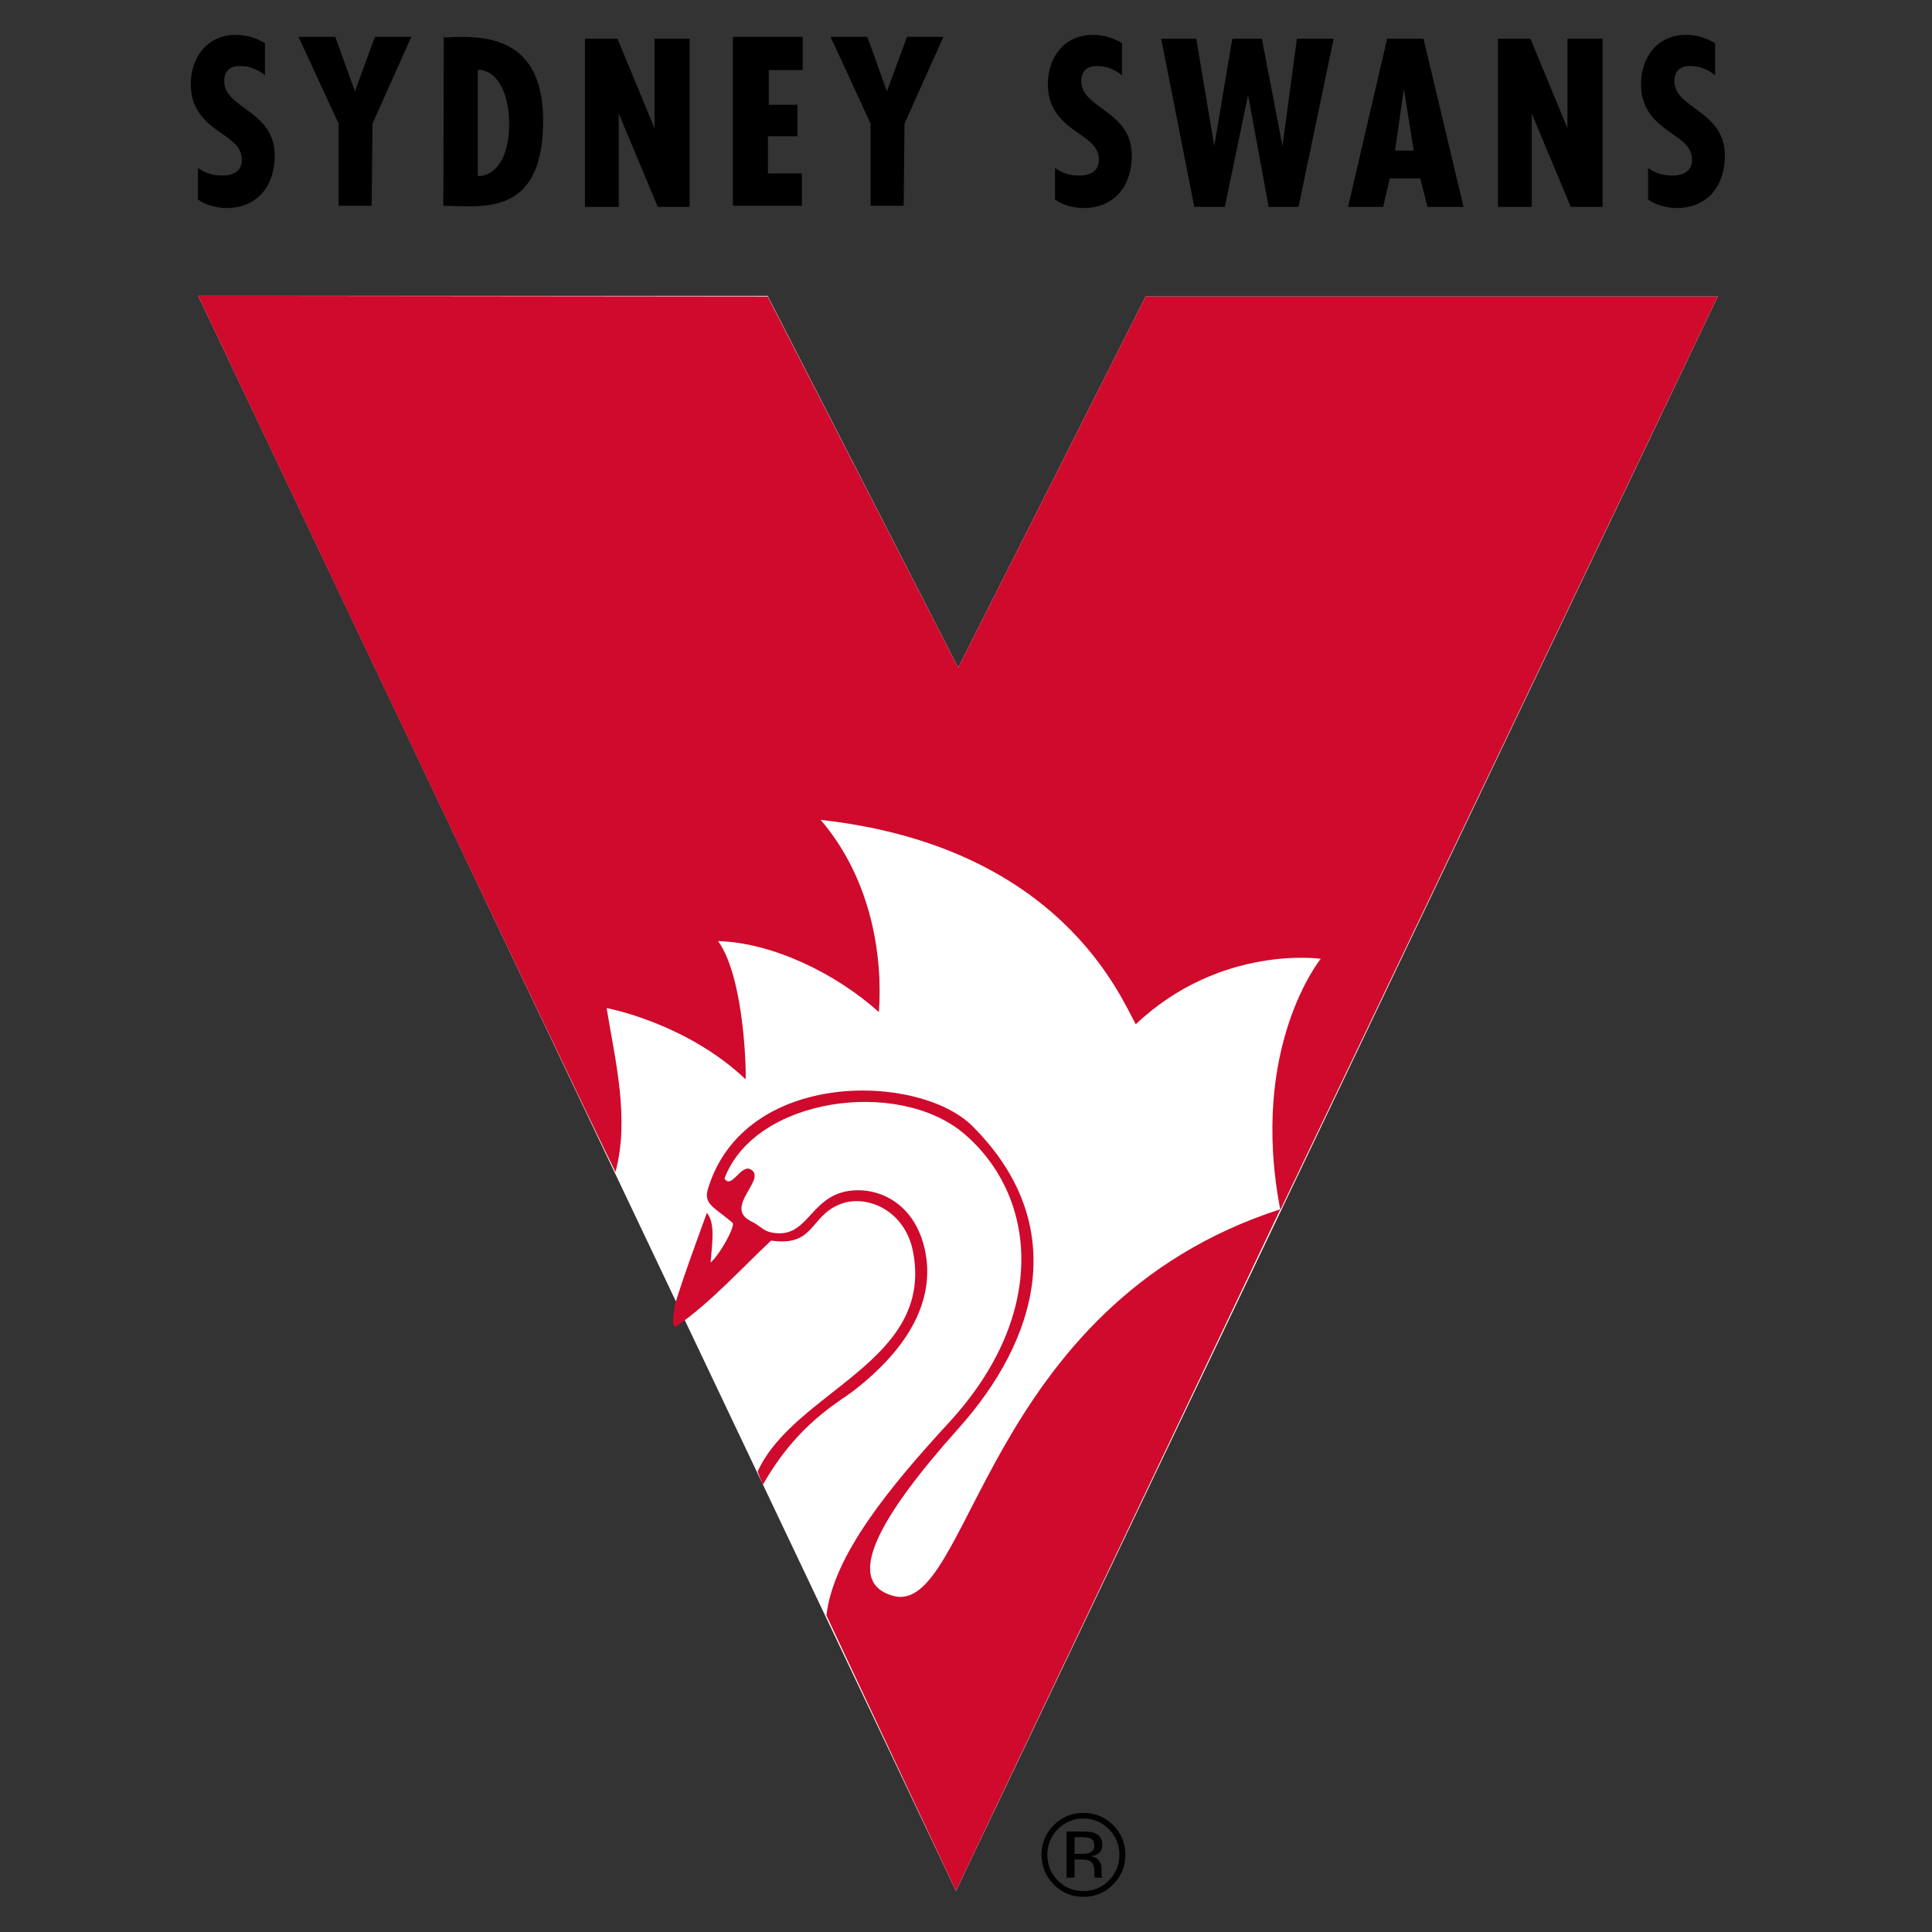 <?xml version="1.0" encoding="utf-8"?>
<!-- Generator: Adobe Illustrator 19.1.0, SVG Export Plug-In . SVG Version: 6.00 Build 0)  -->
<svg version="1.1" id="Layer_1" xmlns="http://www.w3.org/2000/svg" xmlns:xlink="http://www.w3.org/1999/xlink" x="0px" y="0px"
	 viewBox="0 0 100 100" enable-background="new 0 0 100 100" xml:space="preserve">
<rect x="0" y="0" width="100" height="100" fill="#333333" stroke="none"/>
<g>
	<polygon fill="#FFFFFF" points="10.261,15.316 39.734,15.316 49.597,34.558 59.298,15.346 88.911,15.346 49.48,97.875 	"/>
	<path d="M57.397,94.678c0.361,0.368,0.543,0.808,0.543,1.321c0,0.525-0.182,0.97-0.543,1.334c-0.362,0.369-0.804,0.548-1.323,0.548
		c-0.519,0-0.958-0.18-1.323-0.548c-0.361-0.364-0.541-0.808-0.541-1.334c0-0.513,0.183-0.953,0.543-1.321
		c0.365-0.365,0.806-0.549,1.321-0.549C56.59,94.128,57.032,94.313,57.397,94.678z M57.614,94.467
		c-0.424-0.419-0.939-0.633-1.539-0.633c-0.597,0-1.108,0.214-1.53,0.633c-0.423,0.424-0.635,0.939-0.635,1.531
		c0,0.605,0.21,1.118,0.631,1.542c0.421,0.43,0.932,0.639,1.534,0.639c0.601,0,1.115-0.209,1.539-0.639
		c0.421-0.424,0.634-0.938,0.634-1.542C58.248,95.4,58.035,94.892,57.614,94.467z M56.397,95.899
		c-0.089,0.036-0.223,0.056-0.399,0.056h-0.38v-0.864h0.36c0.232,0,0.401,0.029,0.506,0.09c0.107,0.055,0.159,0.175,0.159,0.35
		C56.643,95.71,56.56,95.835,56.397,95.899z M55.199,97.187h0.418v-0.938h0.332c0.225,0,0.379,0.025,0.47,0.075
		c0.149,0.091,0.224,0.27,0.224,0.549v0.188l0.008,0.075c0.002,0.011,0.004,0.02,0.007,0.025c0,0.011,0.002,0.02,0.005,0.025h0.394
		l-0.015-0.03c-0.01-0.02-0.017-0.06-0.022-0.124c-0.002-0.059-0.005-0.119-0.005-0.175v-0.174c0-0.12-0.042-0.245-0.13-0.368
		c-0.087-0.131-0.225-0.206-0.411-0.236c0.147-0.024,0.264-0.063,0.347-0.115c0.155-0.1,0.234-0.259,0.234-0.474
		c0-0.299-0.125-0.499-0.371-0.604c-0.137-0.055-0.355-0.086-0.651-0.086h-0.833V97.187z"/>
	<path fill="#CF0A2C" d="M39.734,15.346l9.863,19.212l9.701-19.212h29.613L66.271,62.631c-1.629-8.449,2.092-13.003,2.092-13.003
		s-5.184-0.758-9.577,3.388c-0.796-1.428-3.929-9.202-16.307-10.579c2.677,3.134,3.216,7.16,3.012,9.949
		c-2.238-2.015-5.521-3.596-8.324-3.675c1.422,1.965,1.465,7.189,1.422,7.149c-3.094-2.93-7.191-3.683-7.191-3.683
		c0.437,2.675,1.205,5.715,0.459,8.489c-2.43-4.91-21.597-45.35-21.597-45.35L39.734,15.346z"/>
	<path fill="#CF0A2C" d="M49.607,73.939c-4.097,4.58-5.943,7.898-3.426,8.651c4.058,1.213,4.607-14.999,20.09-19.999L49.48,97.875
		l-6.704-14.261c0.352-3.113,3.296-6.672,6.352-9.994c5.182-5.634,4.526-11.742,0.771-14.941C46.486,55.776,39.055,56.822,37.501,61
		c0.346,0.579,0.848-0.739,1.34-0.479c0.911,0.479-1.402,1.944,0,2.674c0.567,0.274,0.616,0.494,1.07,0.594
		c2.036,0.424,1.946-2.111,4.419-2.182c1.33-0.04,3.044,0.769,3.545,3.099c0.467,2.182-0.387,4.686-3.623,7.226
		c-0.84,0.664-2.946,1.711-4.77,4.925l-0.267-0.693c1.919-4.192,9.142-5.675,8.044-11.377c-0.416-2.165-2.443-3.014-3.81-2.445
		c-1.554,0.639-1.288,2.196-3.538,1.871c-1.542,1.443-3.153,3.239-4.928,4.451c-0.284,0.034-0.067-0.909-0.054-1.128
		c0.529-1.697,1.058-3.094,1.661-4.765c0.449,0.59,0.267,1.552,0.19,2.575c0.462-0.385,1.24-1.785,1.15-2.041
		c-0.911-0.802-1.534-0.948-1.287-1.765c1.876-6.219,10.923-6.019,13.697-3.245C55.462,63.415,53.711,69.358,49.607,73.939z"/>
	<polygon points="41.548,1.907 41.548,3.624 39.792,3.624 39.792,5.425 41.277,5.425 41.277,7.053 39.749,7.053 39.749,8.979 
		41.506,8.979 41.506,10.65 37.933,10.65 37.933,1.907 	"/>
	<polygon fill="none" stroke="#000000" stroke-width="0" stroke-miterlimit="3.864" points="41.548,1.907 41.548,3.624 
		39.792,3.624 39.792,5.425 41.277,5.425 41.277,7.053 39.749,7.053 39.749,8.979 41.506,8.979 41.506,10.65 37.933,10.65 
		37.933,1.907 	"/>
	<path d="M23.1,1.938l-0.13-0.031l-0.023,8.743c1.998,0.019,5.119,0.59,5.165-4.291C28.153,2.097,25.43,1.787,23.1,1.938z
		 M24.732,9.104V3.615c0.896-0.025,1.622,1.052,1.622,2.789C26.353,8.65,25.256,9.172,24.732,9.104z"/>
	<path fill="none" stroke="#000000" stroke-width="0" stroke-miterlimit="3.864" d="M23.1,1.938l-0.13-0.031l-0.023,8.743
		c1.998,0.019,5.119,0.59,5.165-4.291C28.153,2.097,25.43,1.787,23.1,1.938z M24.732,9.104V3.615
		c0.896-0.025,1.622,1.052,1.622,2.789C26.353,8.65,25.256,9.172,24.732,9.104z"/>
	<polygon points="18.372,4.727 19.407,1.907 21.291,1.907 19.28,6.398 19.238,10.65 17.524,10.65 17.524,6.398 15.452,1.907 
		17.354,1.907 	"/>
	<polygon fill="none" stroke="#000000" stroke-width="0" stroke-miterlimit="3.864" points="18.372,4.727 19.407,1.907 
		21.291,1.907 19.28,6.398 19.238,10.65 17.524,10.65 17.524,6.398 15.452,1.907 17.354,1.907 	"/>
	<polygon points="33.878,6.638 33.878,2.004 35.695,2.004 35.695,10.71 34.048,10.71 32.027,5.876 32.027,10.71 30.278,10.71 
		30.278,2.004 31.959,2.004 	"/>
	<polygon fill="none" stroke="#000000" stroke-width="0" stroke-miterlimit="3.864" points="33.878,6.638 33.878,2.004 
		35.695,2.004 35.695,10.71 34.048,10.71 32.027,5.876 32.027,10.71 30.278,10.71 30.278,2.004 31.959,2.004 	"/>
	<path d="M13.714,2.232c-0.474-0.279-0.968-0.427-1.522-0.427c-1.474,0-2.316,1.177-2.316,2.549c0,1.266,0.656,1.921,1.647,2.589
		c0.484,0.345,0.995,0.669,0.995,1.338c0,0.574-0.449,0.804-1.002,0.804c-0.507,0-0.866-0.114-1.27-0.39v1.633
		c0.392,0.288,0.991,0.439,1.474,0.439c1.612,0,2.501-1.163,2.501-2.706c0-2.35-2.615-2.429-2.615-3.858
		c0-0.533,0.299-0.787,0.829-0.787c0.471,0,0.932,0.186,1.279,0.485V2.232z"/>
	<path fill="none" stroke="#000000" stroke-width="0" stroke-miterlimit="3.864" d="M13.714,2.232
		c-0.474-0.279-0.968-0.427-1.522-0.427c-1.474,0-2.316,1.177-2.316,2.549c0,1.266,0.656,1.921,1.647,2.589
		c0.484,0.345,0.995,0.669,0.995,1.338c0,0.574-0.449,0.804-1.002,0.804c-0.507,0-0.866-0.114-1.27-0.39v1.633
		c0.392,0.288,0.991,0.439,1.474,0.439c1.612,0,2.501-1.163,2.501-2.706c0-2.35-2.615-2.429-2.615-3.858
		c0-0.533,0.299-0.787,0.829-0.787c0.471,0,0.932,0.186,1.279,0.485V2.232z"/>
	<path d="M88.773,2.232c-0.471-0.279-0.968-0.427-1.519-0.427c-1.475,0-2.315,1.177-2.315,2.549c0,1.266,0.655,1.921,1.646,2.589
		c0.483,0.345,0.995,0.669,0.995,1.338c0,0.574-0.452,0.804-1.003,0.804c-0.507,0-0.868-0.114-1.269-0.39v1.633
		c0.391,0.288,0.99,0.439,1.472,0.439c1.614,0,2.5-1.163,2.5-2.706c0-2.35-2.615-2.429-2.615-3.858c0-0.533,0.299-0.787,0.829-0.787
		c0.474,0,0.935,0.186,1.279,0.485V2.232z"/>
	<path fill="none" stroke="#000000" stroke-width="0" stroke-miterlimit="3.864" d="M88.773,2.232
		c-0.471-0.279-0.968-0.427-1.519-0.427c-1.475,0-2.315,1.177-2.315,2.549c0,1.266,0.655,1.921,1.646,2.589
		c0.483,0.345,0.995,0.669,0.995,1.338c0,0.574-0.452,0.804-1.003,0.804c-0.507,0-0.868-0.114-1.269-0.39v1.633
		c0.391,0.288,0.99,0.439,1.472,0.439c1.614,0,2.5-1.163,2.5-2.706c0-2.35-2.615-2.429-2.615-3.858c0-0.533,0.299-0.787,0.829-0.787
		c0.474,0,0.935,0.186,1.279,0.485V2.232z"/>
	<path d="M58.074,2.232c-0.471-0.279-0.968-0.427-1.521-0.427c-1.475,0-2.316,1.177-2.316,2.549c0,1.266,0.659,1.921,1.649,2.589
		c0.484,0.345,0.993,0.669,0.993,1.338c0,0.574-0.449,0.804-1.003,0.804c-0.506,0-0.865-0.114-1.27-0.39v1.633
		c0.393,0.288,0.992,0.439,1.475,0.439c1.612,0,2.501-1.163,2.501-2.706c0-2.35-2.615-2.429-2.615-3.858
		c0-0.533,0.298-0.787,0.829-0.787c0.471,0,0.932,0.186,1.278,0.485V2.232z"/>
	<path fill="none" stroke="#000000" stroke-width="0" stroke-miterlimit="3.864" d="M58.074,2.232
		c-0.471-0.279-0.968-0.427-1.521-0.427c-1.475,0-2.316,1.177-2.316,2.549c0,1.266,0.659,1.921,1.649,2.589
		c0.484,0.345,0.993,0.669,0.993,1.338c0,0.574-0.449,0.804-1.003,0.804c-0.506,0-0.865-0.114-1.27-0.39v1.633
		c0.393,0.288,0.992,0.439,1.475,0.439c1.612,0,2.501-1.163,2.501-2.706c0-2.35-2.615-2.429-2.615-3.858
		c0-0.533,0.298-0.787,0.829-0.787c0.471,0,0.932,0.186,1.278,0.485V2.232z"/>
	<path d="M73.681,2.004h-1.884l-2.021,8.706h1.817l0.343-1.477h1.577l0.373,1.477h1.867L73.681,2.004z M72.207,7.792l0.457-3.191
		l0.509,3.191H72.207z"/>
	<path fill="none" stroke="#000000" stroke-width="0" stroke-miterlimit="3.864" d="M73.681,2.004h-1.884l-2.021,8.706h1.817
		l0.343-1.477h1.577l0.373,1.477h1.867L73.681,2.004z M72.207,7.792l0.457-3.191l0.509,3.191H72.207z"/>
	<polygon points="81.131,6.638 81.131,2.004 82.948,2.004 82.948,10.71 81.303,10.71 79.282,5.876 79.282,10.71 77.534,10.71 
		77.534,2.004 79.215,2.004 	"/>
	<polygon fill="none" stroke="#000000" stroke-width="0" stroke-miterlimit="3.864" points="81.131,6.638 81.131,2.004 
		82.948,2.004 82.948,10.71 81.303,10.71 79.282,5.876 79.282,10.71 77.534,10.71 77.534,2.004 79.215,2.004 	"/>
	<polygon points="61.919,2.004 62.85,7.556 63.784,2.004 65.312,2.004 66.381,7.556 67.129,2.004 69.028,2.004 67.212,10.71 
		65.667,10.71 64.6,4.921 63.395,10.71 61.817,10.71 60.102,2.004 	"/>
	<polygon fill="none" stroke="#000000" stroke-width="0" stroke-miterlimit="3.864" points="61.919,2.004 62.85,7.556 
		63.784,2.004 65.312,2.004 66.381,7.556 67.129,2.004 69.028,2.004 67.212,10.71 65.667,10.71 64.6,4.921 63.395,10.71 
		61.817,10.71 60.102,2.004 	"/>
	<polygon points="45.909,4.727 46.945,1.907 48.831,1.907 46.817,6.398 46.775,10.65 45.061,10.65 45.061,6.398 42.99,1.907 
		44.892,1.907 	"/>
	<polygon fill="none" stroke="#000000" stroke-width="0" stroke-miterlimit="3.864" points="45.909,4.727 46.945,1.907 
		48.831,1.907 46.817,6.398 46.775,10.65 45.061,10.65 45.061,6.398 42.99,1.907 44.892,1.907 	"/>
</g>
</svg>
